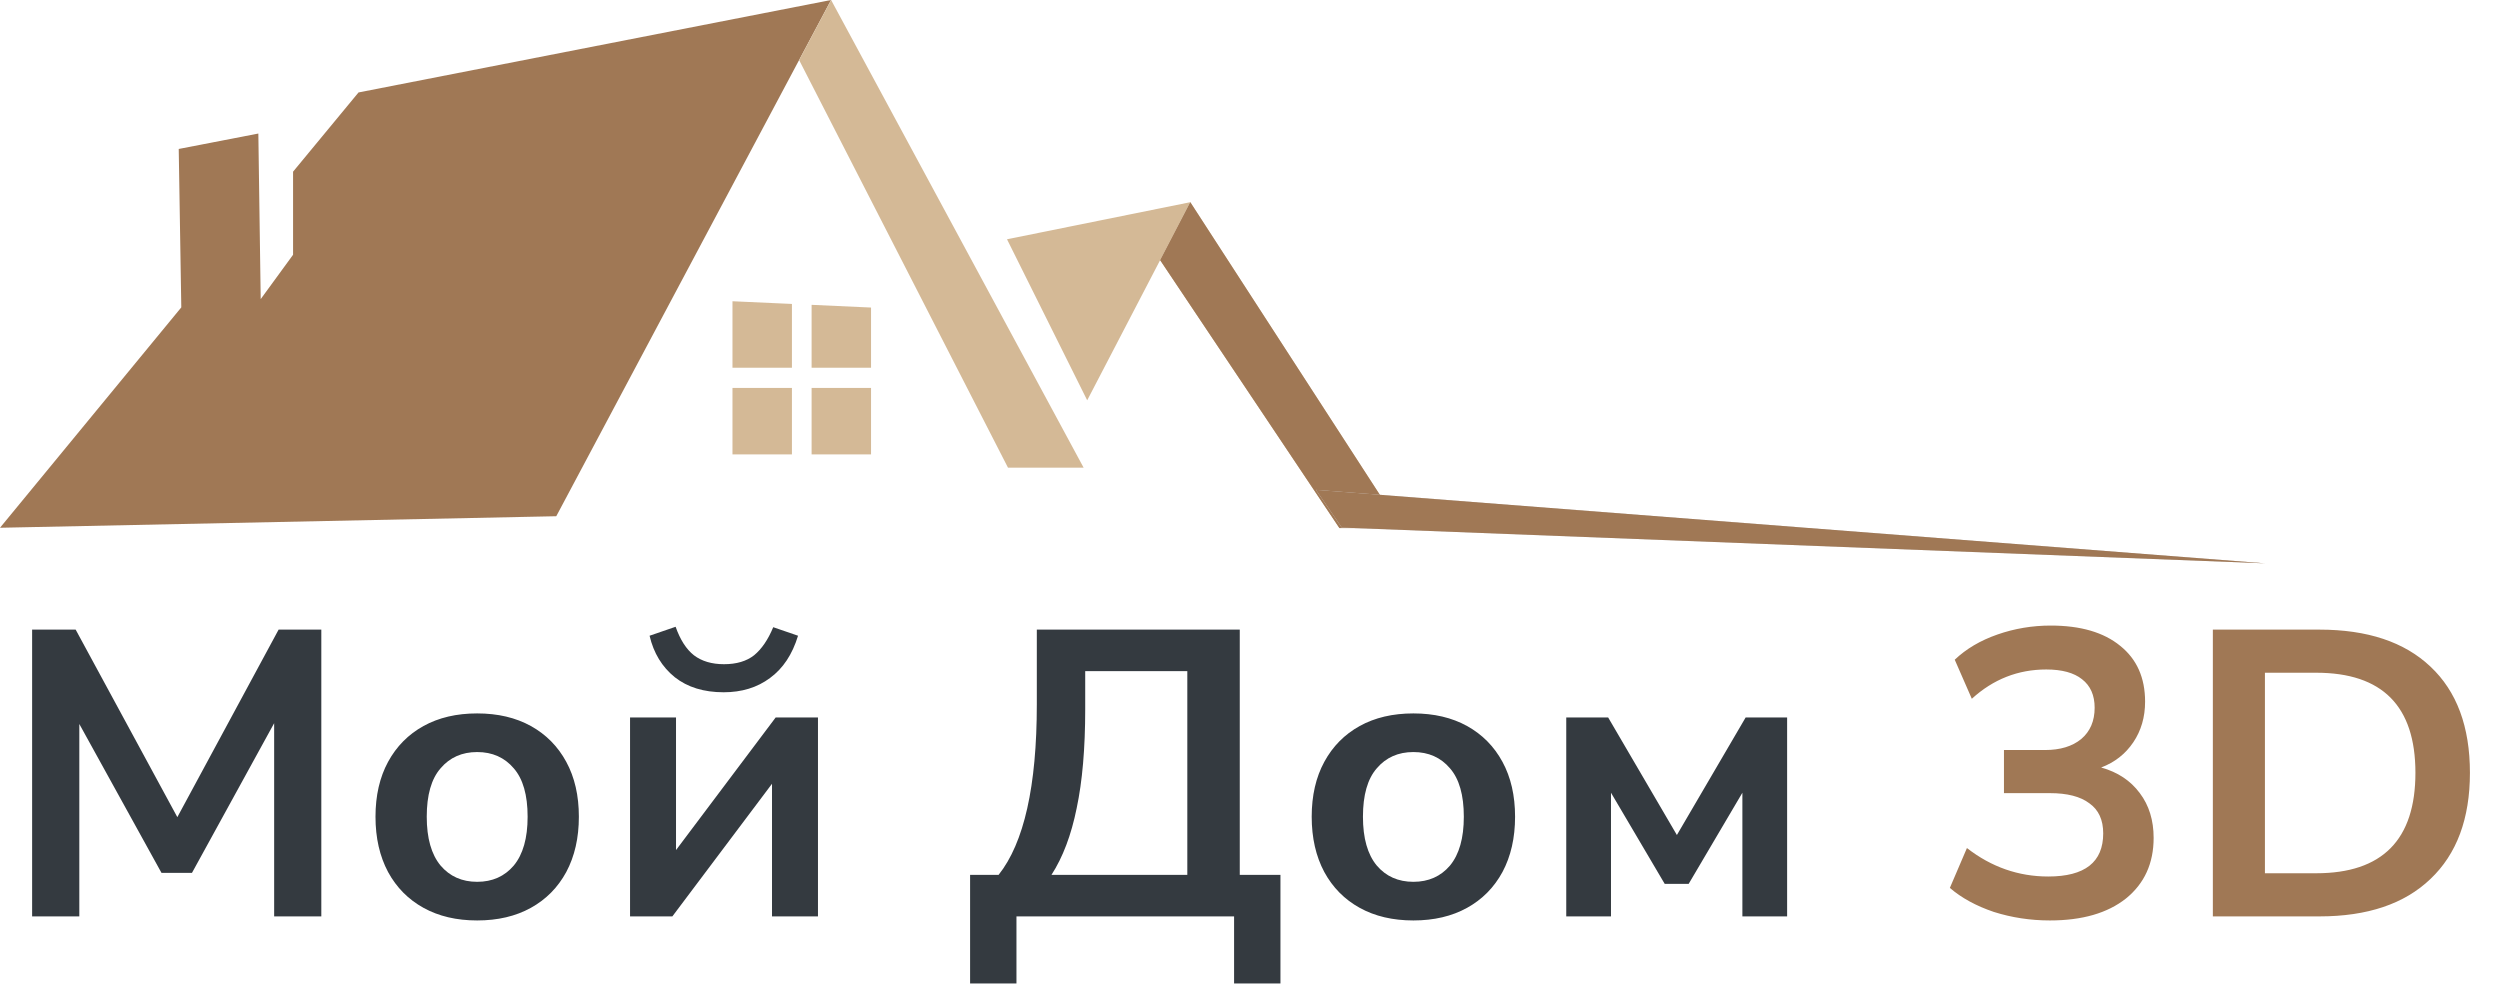 <svg width="106" height="42" viewBox="0 0 106 42" fill="none" xmlns="http://www.w3.org/2000/svg">
<path d="M1.362 38.855V26.696H3.208L7.519 34.647L11.813 26.696H13.624V38.855H11.624V30.663L8.14 37.009H6.847L3.363 30.697V38.855H1.362ZM20.232 39.027C19.358 39.027 18.6 38.849 17.956 38.492C17.312 38.136 16.812 37.63 16.455 36.975C16.099 36.308 15.921 35.526 15.921 34.629C15.921 33.733 16.099 32.956 16.455 32.301C16.812 31.646 17.312 31.14 17.956 30.783C18.6 30.427 19.358 30.249 20.232 30.249C21.106 30.249 21.865 30.427 22.509 30.783C23.153 31.14 23.653 31.646 24.009 32.301C24.366 32.956 24.544 33.733 24.544 34.629C24.544 35.526 24.366 36.308 24.009 36.975C23.653 37.63 23.153 38.136 22.509 38.492C21.865 38.849 21.106 39.027 20.232 39.027ZM20.232 37.389C20.876 37.389 21.393 37.159 21.784 36.699C22.175 36.227 22.371 35.538 22.371 34.629C22.371 33.709 22.175 33.025 21.784 32.577C21.393 32.117 20.876 31.887 20.232 31.887C19.588 31.887 19.071 32.117 18.68 32.577C18.289 33.025 18.094 33.709 18.094 34.629C18.094 35.538 18.289 36.227 18.68 36.699C19.071 37.159 19.588 37.389 20.232 37.389ZM26.714 38.855V30.421H28.663V36.043L32.888 30.421H34.682V38.855H32.733V33.232L28.508 38.855H26.714ZM30.681 29.352C29.841 29.352 29.151 29.139 28.611 28.714C28.071 28.277 27.714 27.691 27.542 26.955L28.646 26.575C28.841 27.127 29.1 27.53 29.422 27.783C29.755 28.036 30.18 28.162 30.698 28.162C31.227 28.162 31.652 28.036 31.974 27.783C32.296 27.518 32.566 27.122 32.785 26.593L33.837 26.955C33.595 27.748 33.199 28.346 32.647 28.748C32.106 29.151 31.451 29.352 30.681 29.352ZM41.132 41.7V37.095H42.34C43.42 35.739 43.961 33.33 43.961 29.869V26.696H52.566V37.095H54.291V41.7H52.325V38.855H43.098V41.7H41.132ZM44.582 37.095H50.342V28.455H46.013V30.076C46.013 31.732 45.892 33.129 45.651 34.267C45.421 35.405 45.065 36.348 44.582 37.095ZM59.928 39.027C59.054 39.027 58.295 38.849 57.651 38.492C57.007 38.136 56.507 37.63 56.151 36.975C55.794 36.308 55.616 35.526 55.616 34.629C55.616 33.733 55.794 32.956 56.151 32.301C56.507 31.646 57.007 31.14 57.651 30.783C58.295 30.427 59.054 30.249 59.928 30.249C60.801 30.249 61.56 30.427 62.204 30.783C62.848 31.14 63.348 31.646 63.704 32.301C64.061 32.956 64.239 33.733 64.239 34.629C64.239 35.526 64.061 36.308 63.704 36.975C63.348 37.63 62.848 38.136 62.204 38.492C61.56 38.849 60.801 39.027 59.928 39.027ZM59.928 37.389C60.571 37.389 61.089 37.159 61.48 36.699C61.87 36.227 62.066 35.538 62.066 34.629C62.066 33.709 61.87 33.025 61.48 32.577C61.089 32.117 60.571 31.887 59.928 31.887C59.284 31.887 58.766 32.117 58.375 32.577C57.984 33.025 57.789 33.709 57.789 34.629C57.789 35.538 57.984 36.227 58.375 36.699C58.766 37.159 59.284 37.389 59.928 37.389ZM66.409 38.855V30.421H68.186L71.1 35.405L74.015 30.421H75.774V38.855H73.877V33.612L71.6 37.475H70.583L68.306 33.612V38.855H66.409Z" fill="#343A40"/>
<path d="M86.916 39.027C86.089 39.027 85.295 38.906 84.536 38.665C83.789 38.412 83.168 38.073 82.674 37.647L83.398 35.957C84.433 36.762 85.583 37.164 86.847 37.164C88.4 37.164 89.176 36.555 89.176 35.336C89.176 34.761 88.98 34.336 88.589 34.06C88.21 33.773 87.652 33.629 86.916 33.629H84.968V31.801H86.709C87.353 31.801 87.865 31.646 88.244 31.335C88.624 31.013 88.813 30.571 88.813 30.007C88.813 29.479 88.635 29.076 88.279 28.8C87.934 28.524 87.428 28.386 86.761 28.386C85.565 28.386 84.513 28.8 83.605 29.628L82.881 27.972C83.364 27.512 83.967 27.156 84.692 26.903C85.416 26.65 86.169 26.524 86.951 26.524C88.216 26.524 89.199 26.811 89.9 27.386C90.601 27.949 90.952 28.737 90.952 29.749C90.952 30.404 90.785 30.979 90.452 31.473C90.118 31.968 89.664 32.324 89.089 32.542C89.791 32.738 90.337 33.1 90.728 33.629C91.119 34.146 91.314 34.779 91.314 35.526C91.314 36.607 90.923 37.463 90.141 38.096C89.359 38.717 88.284 39.027 86.916 39.027ZM93.825 38.855V26.696H98.344C100.379 26.696 101.948 27.219 103.052 28.265C104.167 29.312 104.725 30.812 104.725 32.767C104.725 34.71 104.167 36.21 103.052 37.268C101.948 38.326 100.379 38.855 98.344 38.855H93.825ZM96.033 37.026H98.206C101.011 37.026 102.414 35.606 102.414 32.767C102.414 29.938 101.011 28.524 98.206 28.524H96.033V37.026Z" fill="#A07855"/>
<path d="M35.237 0L15.201 3.92L12.426 7.279V10.802L11.054 12.682L10.954 5.662L7.578 6.316L7.687 13.033L0 22.377L23.586 21.888L35.237 0Z" fill="#A07855"/>
<path d="M33.883 2.547L35.239 0L45.945 19.828H42.738L33.883 2.547Z" fill="#D4B996"/>
<path d="M46.097 16.973L42.697 10.145L50.468 8.573L46.097 16.973Z" fill="#D4B996"/>
<path d="M50.468 8.573L49.19 11.03L56.79 22.389H59.418L50.468 8.573Z" fill="#D4B996"/>
<path d="M50.468 8.573L49.19 11.03L56.79 22.389H59.418L50.468 8.573Z" fill="#A07855"/>
<path fill-rule="evenodd" clip-rule="evenodd" d="M31.057 12.773L33.578 12.887V15.592H31.057V12.773ZM31.057 16.448V19.267H33.578V16.448H31.057ZM34.412 16.448V19.267H36.932V16.448H34.412ZM36.932 15.592V13.04L34.412 12.925V15.592H36.932Z" fill="#D4B996"/>
<path d="M96.046 23.886L56.892 22.37L55.797 20.77L96.046 23.886Z" fill="#D9D9D9"/>
<path d="M96.046 23.886L56.892 22.37L55.797 20.77L96.046 23.886Z" fill="#A07855"/>
</svg>
